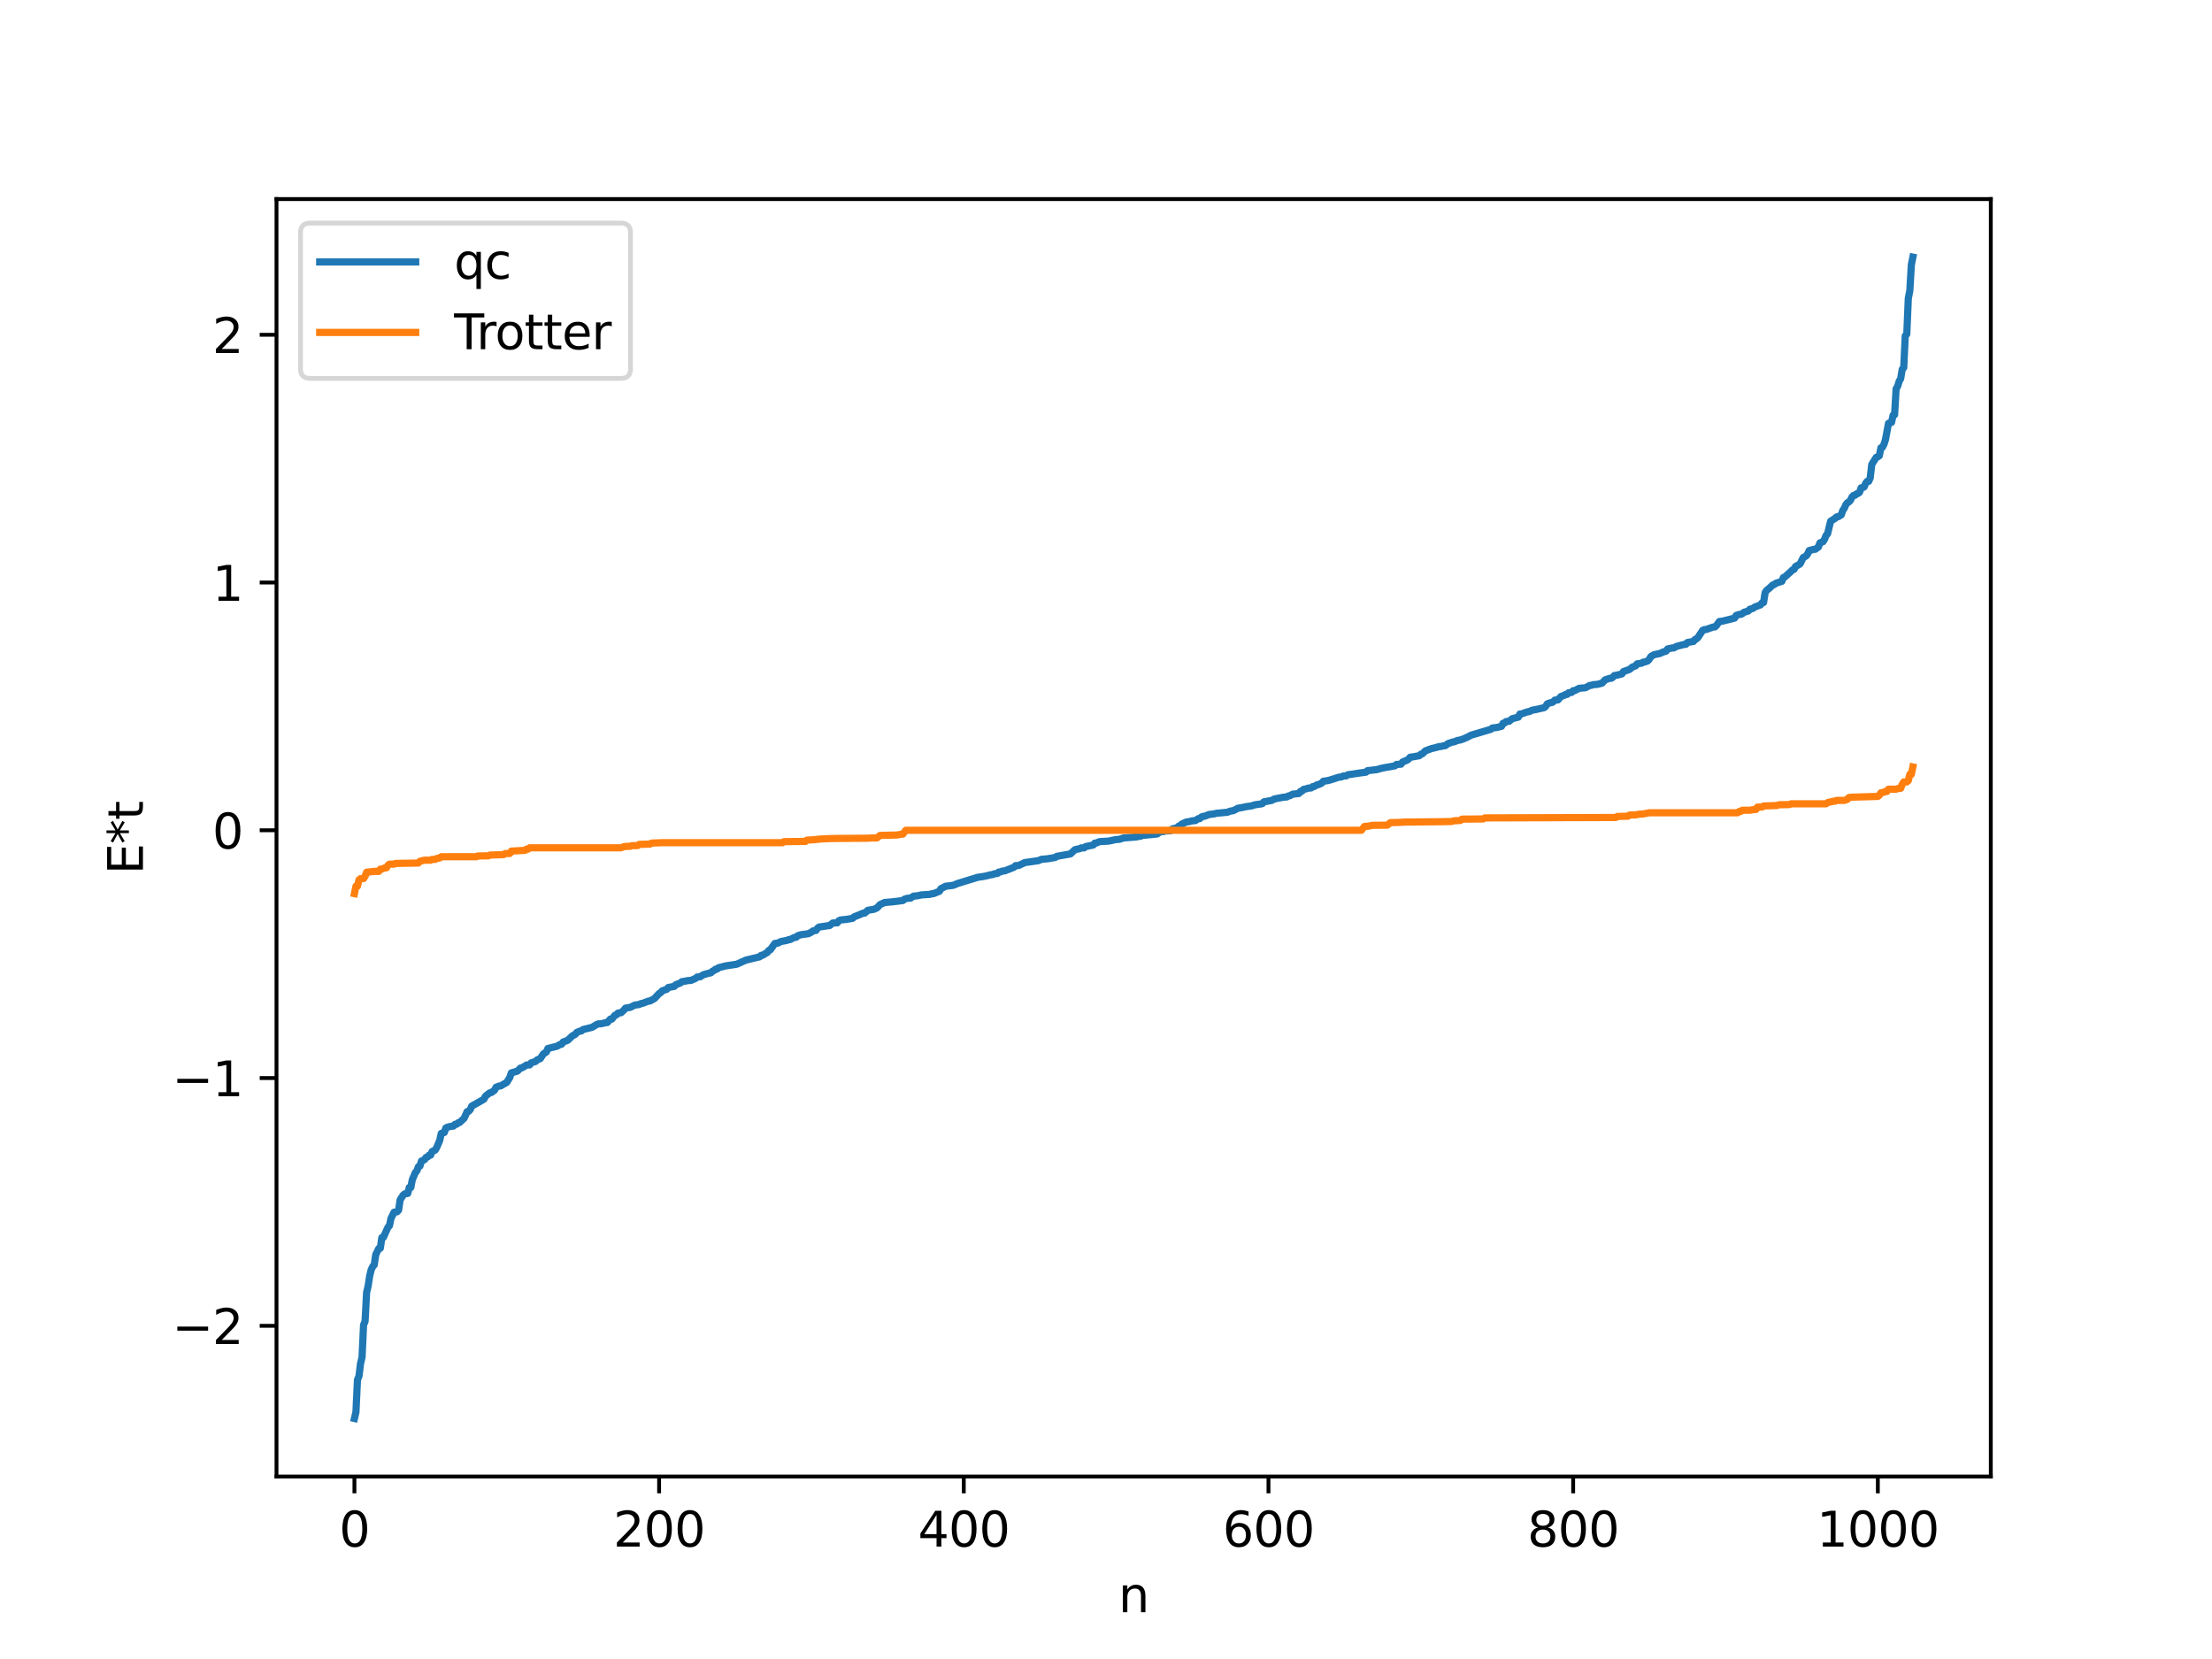 <?xml version="1.0" encoding="utf-8" standalone="no"?>
<!DOCTYPE svg PUBLIC "-//W3C//DTD SVG 1.1//EN"
  "http://www.w3.org/Graphics/SVG/1.1/DTD/svg11.dtd">
<svg xmlns:xlink="http://www.w3.org/1999/xlink" width="460.8pt" height="345.6pt" viewBox="0 0 460.8 345.6" xmlns="http://www.w3.org/2000/svg" version="1.1">
 <defs>
  <style type="text/css">*{stroke-linejoin: round; stroke-linecap: butt}</style>
 </defs>
 <g id="figure_1">
  <g id="patch_1">
   <path d="M 0 345.6 
L 460.8 345.6 
L 460.8 0 
L 0 0 
z
" style="fill: #ffffff"/>
  </g>
  <g id="axes_1">
   <g id="patch_2">
    <path d="M 57.6 307.584 
L 414.72 307.584 
L 414.72 41.472 
L 57.6 41.472 
z
" style="fill: #ffffff"/>
   </g>
   <g id="matplotlib.axis_1">
    <g id="xtick_1">
     <g id="line2d_1">
      <defs>
       <path id="mffe83aeb6c" d="M 0 0 
L 0 3.5 
" style="stroke: #000000; stroke-width: 0.8"/>
      </defs>
      <g>
       <use xlink:href="#mffe83aeb6c" x="73.833" y="307.584" style="stroke: #000000; stroke-width: 0.8"/>
      </g>
     </g>
     <g id="text_1">
      <!-- 0 -->
      <g transform="translate(70.651 322.182) scale(0.1 -0.1)">
       <defs>
        <path id="DejaVuSans-30" d="M 2034 4250 
Q 1547 4250 1301 3770 
Q 1056 3291 1056 2328 
Q 1056 1369 1301 889 
Q 1547 409 2034 409 
Q 2525 409 2770 889 
Q 3016 1369 3016 2328 
Q 3016 3291 2770 3770 
Q 2525 4250 2034 4250 
z
M 2034 4750 
Q 2819 4750 3233 4129 
Q 3647 3509 3647 2328 
Q 3647 1150 3233 529 
Q 2819 -91 2034 -91 
Q 1250 -91 836 529 
Q 422 1150 422 2328 
Q 422 3509 836 4129 
Q 1250 4750 2034 4750 
z
" transform="scale(0.016)"/>
       </defs>
       <use xlink:href="#DejaVuSans-30"/>
      </g>
     </g>
    </g>
    <g id="xtick_2">
     <g id="line2d_2">
      <g>
       <use xlink:href="#mffe83aeb6c" x="137.304" y="307.584" style="stroke: #000000; stroke-width: 0.8"/>
      </g>
     </g>
     <g id="text_2">
      <!-- 200 -->
      <g transform="translate(127.76 322.182) scale(0.1 -0.1)">
       <defs>
        <path id="DejaVuSans-32" d="M 1228 531 
L 3431 531 
L 3431 0 
L 469 0 
L 469 531 
Q 828 903 1448 1529 
Q 2069 2156 2228 2338 
Q 2531 2678 2651 2914 
Q 2772 3150 2772 3378 
Q 2772 3750 2511 3984 
Q 2250 4219 1831 4219 
Q 1534 4219 1204 4116 
Q 875 4013 500 3803 
L 500 4441 
Q 881 4594 1212 4672 
Q 1544 4750 1819 4750 
Q 2544 4750 2975 4387 
Q 3406 4025 3406 3419 
Q 3406 3131 3298 2873 
Q 3191 2616 2906 2266 
Q 2828 2175 2409 1742 
Q 1991 1309 1228 531 
z
" transform="scale(0.016)"/>
       </defs>
       <use xlink:href="#DejaVuSans-32"/>
       <use xlink:href="#DejaVuSans-30" x="63.623"/>
       <use xlink:href="#DejaVuSans-30" x="127.246"/>
      </g>
     </g>
    </g>
    <g id="xtick_3">
     <g id="line2d_3">
      <g>
       <use xlink:href="#mffe83aeb6c" x="200.775" y="307.584" style="stroke: #000000; stroke-width: 0.8"/>
      </g>
     </g>
     <g id="text_3">
      <!-- 400 -->
      <g transform="translate(191.231 322.182) scale(0.1 -0.1)">
       <defs>
        <path id="DejaVuSans-34" d="M 2419 4116 
L 825 1625 
L 2419 1625 
L 2419 4116 
z
M 2253 4666 
L 3047 4666 
L 3047 1625 
L 3713 1625 
L 3713 1100 
L 3047 1100 
L 3047 0 
L 2419 0 
L 2419 1100 
L 313 1100 
L 313 1709 
L 2253 4666 
z
" transform="scale(0.016)"/>
       </defs>
       <use xlink:href="#DejaVuSans-34"/>
       <use xlink:href="#DejaVuSans-30" x="63.623"/>
       <use xlink:href="#DejaVuSans-30" x="127.246"/>
      </g>
     </g>
    </g>
    <g id="xtick_4">
     <g id="line2d_4">
      <g>
       <use xlink:href="#mffe83aeb6c" x="264.246" y="307.584" style="stroke: #000000; stroke-width: 0.8"/>
      </g>
     </g>
     <g id="text_4">
      <!-- 600 -->
      <g transform="translate(254.702 322.182) scale(0.1 -0.1)">
       <defs>
        <path id="DejaVuSans-36" d="M 2113 2584 
Q 1688 2584 1439 2293 
Q 1191 2003 1191 1497 
Q 1191 994 1439 701 
Q 1688 409 2113 409 
Q 2538 409 2786 701 
Q 3034 994 3034 1497 
Q 3034 2003 2786 2293 
Q 2538 2584 2113 2584 
z
M 3366 4563 
L 3366 3988 
Q 3128 4100 2886 4159 
Q 2644 4219 2406 4219 
Q 1781 4219 1451 3797 
Q 1122 3375 1075 2522 
Q 1259 2794 1537 2939 
Q 1816 3084 2150 3084 
Q 2853 3084 3261 2657 
Q 3669 2231 3669 1497 
Q 3669 778 3244 343 
Q 2819 -91 2113 -91 
Q 1303 -91 875 529 
Q 447 1150 447 2328 
Q 447 3434 972 4092 
Q 1497 4750 2381 4750 
Q 2619 4750 2861 4703 
Q 3103 4656 3366 4563 
z
" transform="scale(0.016)"/>
       </defs>
       <use xlink:href="#DejaVuSans-36"/>
       <use xlink:href="#DejaVuSans-30" x="63.623"/>
       <use xlink:href="#DejaVuSans-30" x="127.246"/>
      </g>
     </g>
    </g>
    <g id="xtick_5">
     <g id="line2d_5">
      <g>
       <use xlink:href="#mffe83aeb6c" x="327.717" y="307.584" style="stroke: #000000; stroke-width: 0.8"/>
      </g>
     </g>
     <g id="text_5">
      <!-- 800 -->
      <g transform="translate(318.173 322.182) scale(0.1 -0.1)">
       <defs>
        <path id="DejaVuSans-38" d="M 2034 2216 
Q 1584 2216 1326 1975 
Q 1069 1734 1069 1313 
Q 1069 891 1326 650 
Q 1584 409 2034 409 
Q 2484 409 2743 651 
Q 3003 894 3003 1313 
Q 3003 1734 2745 1975 
Q 2488 2216 2034 2216 
z
M 1403 2484 
Q 997 2584 770 2862 
Q 544 3141 544 3541 
Q 544 4100 942 4425 
Q 1341 4750 2034 4750 
Q 2731 4750 3128 4425 
Q 3525 4100 3525 3541 
Q 3525 3141 3298 2862 
Q 3072 2584 2669 2484 
Q 3125 2378 3379 2068 
Q 3634 1759 3634 1313 
Q 3634 634 3220 271 
Q 2806 -91 2034 -91 
Q 1263 -91 848 271 
Q 434 634 434 1313 
Q 434 1759 690 2068 
Q 947 2378 1403 2484 
z
M 1172 3481 
Q 1172 3119 1398 2916 
Q 1625 2713 2034 2713 
Q 2441 2713 2670 2916 
Q 2900 3119 2900 3481 
Q 2900 3844 2670 4047 
Q 2441 4250 2034 4250 
Q 1625 4250 1398 4047 
Q 1172 3844 1172 3481 
z
" transform="scale(0.016)"/>
       </defs>
       <use xlink:href="#DejaVuSans-38"/>
       <use xlink:href="#DejaVuSans-30" x="63.623"/>
       <use xlink:href="#DejaVuSans-30" x="127.246"/>
      </g>
     </g>
    </g>
    <g id="xtick_6">
     <g id="line2d_6">
      <g>
       <use xlink:href="#mffe83aeb6c" x="391.188" y="307.584" style="stroke: #000000; stroke-width: 0.8"/>
      </g>
     </g>
     <g id="text_6">
      <!-- 1000 -->
      <g transform="translate(378.463 322.182) scale(0.1 -0.1)">
       <defs>
        <path id="DejaVuSans-31" d="M 794 531 
L 1825 531 
L 1825 4091 
L 703 3866 
L 703 4441 
L 1819 4666 
L 2450 4666 
L 2450 531 
L 3481 531 
L 3481 0 
L 794 0 
L 794 531 
z
" transform="scale(0.016)"/>
       </defs>
       <use xlink:href="#DejaVuSans-31"/>
       <use xlink:href="#DejaVuSans-30" x="63.623"/>
       <use xlink:href="#DejaVuSans-30" x="127.246"/>
       <use xlink:href="#DejaVuSans-30" x="190.869"/>
      </g>
     </g>
    </g>
    <g id="text_7">
     <!-- n -->
     <g transform="translate(232.991 335.861) scale(0.1 -0.1)">
      <defs>
       <path id="DejaVuSans-6e" d="M 3513 2113 
L 3513 0 
L 2938 0 
L 2938 2094 
Q 2938 2591 2744 2837 
Q 2550 3084 2163 3084 
Q 1697 3084 1428 2787 
Q 1159 2491 1159 1978 
L 1159 0 
L 581 0 
L 581 3500 
L 1159 3500 
L 1159 2956 
Q 1366 3272 1645 3428 
Q 1925 3584 2291 3584 
Q 2894 3584 3203 3211 
Q 3513 2838 3513 2113 
z
" transform="scale(0.016)"/>
      </defs>
      <use xlink:href="#DejaVuSans-6e"/>
     </g>
    </g>
   </g>
   <g id="matplotlib.axis_2">
    <g id="ytick_1">
     <g id="line2d_7">
      <defs>
       <path id="me63accf924" d="M 0 0 
L -3.5 0 
" style="stroke: #000000; stroke-width: 0.8"/>
      </defs>
      <g>
       <use xlink:href="#me63accf924" x="57.6" y="276.188" style="stroke: #000000; stroke-width: 0.8"/>
      </g>
     </g>
     <g id="text_8">
      <!-- −2 -->
      <g transform="translate(35.858 279.987) scale(0.1 -0.1)">
       <defs>
        <path id="DejaVuSans-2212" d="M 678 2272 
L 4684 2272 
L 4684 1741 
L 678 1741 
L 678 2272 
z
" transform="scale(0.016)"/>
       </defs>
       <use xlink:href="#DejaVuSans-2212"/>
       <use xlink:href="#DejaVuSans-32" x="83.789"/>
      </g>
     </g>
    </g>
    <g id="ytick_2">
     <g id="line2d_8">
      <g>
       <use xlink:href="#me63accf924" x="57.6" y="224.575" style="stroke: #000000; stroke-width: 0.8"/>
      </g>
     </g>
     <g id="text_9">
      <!-- −1 -->
      <g transform="translate(35.858 228.375) scale(0.1 -0.1)">
       <use xlink:href="#DejaVuSans-2212"/>
       <use xlink:href="#DejaVuSans-31" x="83.789"/>
      </g>
     </g>
    </g>
    <g id="ytick_3">
     <g id="line2d_9">
      <g>
       <use xlink:href="#me63accf924" x="57.6" y="172.963" style="stroke: #000000; stroke-width: 0.8"/>
      </g>
     </g>
     <g id="text_10">
      <!-- 0 -->
      <g transform="translate(44.237 176.763) scale(0.1 -0.1)">
       <use xlink:href="#DejaVuSans-30"/>
      </g>
     </g>
    </g>
    <g id="ytick_4">
     <g id="line2d_10">
      <g>
       <use xlink:href="#me63accf924" x="57.6" y="121.351" style="stroke: #000000; stroke-width: 0.8"/>
      </g>
     </g>
     <g id="text_11">
      <!-- 1 -->
      <g transform="translate(44.237 125.151) scale(0.1 -0.1)">
       <use xlink:href="#DejaVuSans-31"/>
      </g>
     </g>
    </g>
    <g id="ytick_5">
     <g id="line2d_11">
      <g>
       <use xlink:href="#me63accf924" x="57.6" y="69.739" style="stroke: #000000; stroke-width: 0.8"/>
      </g>
     </g>
     <g id="text_12">
      <!-- 2 -->
      <g transform="translate(44.237 73.539) scale(0.1 -0.1)">
       <use xlink:href="#DejaVuSans-32"/>
      </g>
     </g>
    </g>
    <g id="text_13">
     <!-- E*t -->
     <g transform="translate(29.778 182.148) rotate(-90) scale(0.1 -0.1)">
      <defs>
       <path id="DejaVuSans-45" d="M 628 4666 
L 3578 4666 
L 3578 4134 
L 1259 4134 
L 1259 2753 
L 3481 2753 
L 3481 2222 
L 1259 2222 
L 1259 531 
L 3634 531 
L 3634 0 
L 628 0 
L 628 4666 
z
" transform="scale(0.016)"/>
       <path id="DejaVuSans-2a" d="M 3009 3897 
L 1888 3291 
L 3009 2681 
L 2828 2375 
L 1778 3009 
L 1778 1831 
L 1422 1831 
L 1422 3009 
L 372 2375 
L 191 2681 
L 1313 3291 
L 191 3897 
L 372 4206 
L 1422 3572 
L 1422 4750 
L 1778 4750 
L 1778 3572 
L 2828 4206 
L 3009 3897 
z
" transform="scale(0.016)"/>
       <path id="DejaVuSans-74" d="M 1172 4494 
L 1172 3500 
L 2356 3500 
L 2356 3053 
L 1172 3053 
L 1172 1153 
Q 1172 725 1289 603 
Q 1406 481 1766 481 
L 2356 481 
L 2356 0 
L 1766 0 
Q 1100 0 847 248 
Q 594 497 594 1153 
L 594 3053 
L 172 3053 
L 172 3500 
L 594 3500 
L 594 4494 
L 1172 4494 
z
" transform="scale(0.016)"/>
      </defs>
      <use xlink:href="#DejaVuSans-45"/>
      <use xlink:href="#DejaVuSans-2a" x="63.184"/>
      <use xlink:href="#DejaVuSans-74" x="113.184"/>
     </g>
    </g>
   </g>
   <g id="line2d_12">
    <path d="M 73.833 295.488 
L 74.15 294.163 
L 74.467 287.426 
L 74.785 286.669 
L 75.102 284.071 
L 75.42 282.747 
L 75.737 276.009 
L 76.054 275.252 
L 76.372 269.233 
L 76.689 267.904 
L 77.006 265.836 
L 77.324 264.512 
L 77.641 263.855 
L 77.958 263.499 
L 78.276 261.349 
L 78.91 260.079 
L 79.228 260.025 
L 79.545 257.816 
L 79.862 257.774 
L 80.815 255.666 
L 81.132 255.331 
L 81.449 253.83 
L 82.084 252.531 
L 82.719 252.438 
L 83.036 252.082 
L 83.353 249.933 
L 83.988 248.973 
L 84.305 248.703 
L 84.94 248.608 
L 85.258 247.378 
L 85.575 247.378 
L 85.892 245.767 
L 86.527 244.249 
L 86.844 243.914 
L 87.162 243.041 
L 87.479 242.918 
L 87.796 241.871 
L 88.431 241.588 
L 88.748 241.114 
L 89.066 241.019 
L 89.383 240.648 
L 89.7 240.641 
L 90.018 239.884 
L 90.653 239.581 
L 90.97 239.054 
L 91.605 237.556 
L 91.922 236.113 
L 92.557 235.917 
L 92.874 234.978 
L 93.191 234.821 
L 93.826 234.657 
L 94.461 234.583 
L 94.778 234.222 
L 95.096 234.203 
L 95.413 233.911 
L 95.73 233.847 
L 96.682 232.956 
L 97.317 231.567 
L 97.634 231.501 
L 97.952 231.153 
L 98.269 230.428 
L 100.808 228.99 
L 101.125 228.355 
L 101.76 227.854 
L 102.077 227.637 
L 102.395 227.575 
L 103.029 227.097 
L 103.347 226.484 
L 103.981 226.246 
L 104.299 226.215 
L 105.568 225.484 
L 106.203 224.45 
L 106.52 223.504 
L 107.79 223.126 
L 108.424 222.494 
L 108.742 222.448 
L 109.377 222.079 
L 109.694 221.852 
L 110.329 221.84 
L 110.646 221.421 
L 111.598 221.106 
L 111.915 220.775 
L 112.55 220.528 
L 113.185 219.56 
L 113.82 219.147 
L 114.137 218.421 
L 116.041 217.947 
L 116.676 217.574 
L 116.993 217.533 
L 117.31 217.07 
L 118.262 216.714 
L 119.215 215.81 
L 119.849 215.457 
L 120.167 215.067 
L 120.801 214.798 
L 121.119 214.764 
L 121.436 214.479 
L 123.34 214.007 
L 124.292 213.435 
L 124.61 213.296 
L 125.244 213.267 
L 126.196 213.032 
L 126.514 213.015 
L 127.148 212.294 
L 127.466 212.291 
L 128.1 211.498 
L 128.418 211.407 
L 128.735 211.051 
L 129.37 210.969 
L 130.005 210.389 
L 130.322 210.005 
L 131.274 209.858 
L 132.226 209.385 
L 133.178 209.255 
L 133.496 209.065 
L 133.813 209.03 
L 135.082 208.546 
L 135.4 208.53 
L 136.352 208 
L 137.304 206.974 
L 137.621 206.796 
L 137.939 206.417 
L 138.891 206.09 
L 139.208 205.72 
L 140.477 205.472 
L 140.795 205.13 
L 141.747 204.765 
L 142.064 204.496 
L 142.699 204.393 
L 143.334 204.272 
L 143.968 204.231 
L 144.92 203.806 
L 145.238 203.523 
L 145.872 203.474 
L 146.507 203.061 
L 147.459 202.781 
L 148.094 202.65 
L 148.411 202.325 
L 148.729 202.188 
L 149.046 201.903 
L 149.363 201.88 
L 149.681 201.598 
L 150.315 201.43 
L 151.267 201.197 
L 152.22 201.058 
L 153.489 200.862 
L 155.393 200.008 
L 158.249 199.323 
L 158.567 199.013 
L 158.884 198.989 
L 159.519 198.592 
L 159.836 198.434 
L 160.153 197.978 
L 160.471 197.861 
L 161.423 196.533 
L 162.058 196.461 
L 162.692 196.134 
L 163.962 195.898 
L 164.279 195.738 
L 164.596 195.73 
L 165.231 195.405 
L 165.548 195.259 
L 165.866 195.252 
L 166.183 194.931 
L 166.818 194.725 
L 168.405 194.504 
L 169.039 194.179 
L 169.357 193.927 
L 169.991 193.831 
L 170.309 193.356 
L 170.626 193.124 
L 172.848 192.789 
L 173.482 192.275 
L 174.434 192.239 
L 174.752 191.8 
L 175.069 191.656 
L 176.339 191.519 
L 177.608 191.311 
L 177.925 190.999 
L 178.877 190.62 
L 179.829 190.215 
L 180.147 190.206 
L 180.781 189.637 
L 182.051 189.42 
L 182.686 189.14 
L 183.32 188.45 
L 184.272 188.01 
L 185.859 187.873 
L 188.081 187.601 
L 188.398 187.316 
L 189.033 187.127 
L 189.667 187.099 
L 190.302 186.685 
L 191.254 186.588 
L 191.889 186.433 
L 193.793 186.301 
L 194.11 186.179 
L 194.428 186.175 
L 195.697 185.673 
L 196.015 185.114 
L 196.649 184.809 
L 196.967 184.62 
L 198.553 184.432 
L 199.505 184.042 
L 203.631 182.772 
L 205.218 182.524 
L 206.487 182.209 
L 206.805 182.195 
L 207.122 182.029 
L 207.757 181.957 
L 208.074 181.661 
L 208.391 181.654 
L 208.709 181.487 
L 209.343 181.402 
L 211.248 180.657 
L 211.565 180.326 
L 212.2 180.301 
L 213.152 179.854 
L 213.469 179.688 
L 214.421 179.564 
L 216.325 179.286 
L 216.96 179.006 
L 218.229 178.899 
L 219.181 178.736 
L 219.816 178.63 
L 220.134 178.396 
L 222.99 177.887 
L 223.942 177.003 
L 224.577 176.86 
L 224.894 176.815 
L 225.211 176.633 
L 225.846 176.626 
L 226.163 176.359 
L 227.75 176.032 
L 228.067 175.634 
L 228.385 175.615 
L 229.02 175.332 
L 230.924 175.219 
L 232.51 174.884 
L 233.145 174.853 
L 234.097 174.553 
L 236.636 174.364 
L 237.271 174.22 
L 237.588 174.213 
L 237.905 174.04 
L 240.444 173.803 
L 241.079 173.72 
L 241.714 173.259 
L 242.348 173.242 
L 242.666 173.11 
L 243.935 173.041 
L 244.253 172.665 
L 244.887 172.513 
L 245.205 172.445 
L 245.522 172.11 
L 245.839 172.004 
L 246.157 171.679 
L 247.109 171.251 
L 247.743 171.153 
L 248.378 170.996 
L 249.013 170.941 
L 249.648 170.532 
L 249.965 170.517 
L 250.282 170.197 
L 250.6 170.05 
L 250.917 170.046 
L 251.869 169.673 
L 252.821 169.559 
L 253.456 169.416 
L 255.677 169.209 
L 256.312 168.969 
L 256.947 168.866 
L 257.899 168.363 
L 258.851 168.21 
L 259.486 168.059 
L 260.755 167.879 
L 261.39 167.66 
L 262.659 167.48 
L 262.977 167.41 
L 263.294 167.039 
L 264.881 166.751 
L 265.515 166.43 
L 266.15 166.307 
L 267.42 166.065 
L 268.054 166.023 
L 268.372 165.816 
L 268.689 165.771 
L 269.324 165.428 
L 270.276 165.341 
L 270.593 165.294 
L 270.91 164.859 
L 271.228 164.815 
L 271.545 164.444 
L 272.18 164.311 
L 272.497 164.178 
L 273.132 164.144 
L 273.449 163.867 
L 273.767 163.845 
L 274.401 163.472 
L 274.719 163.436 
L 275.353 163.126 
L 275.671 162.754 
L 276.623 162.607 
L 277.258 162.434 
L 278.844 161.924 
L 279.479 161.841 
L 279.796 161.661 
L 280.431 161.633 
L 280.748 161.406 
L 282.97 161.074 
L 283.922 160.942 
L 284.557 160.857 
L 284.874 160.546 
L 286.778 160.329 
L 287.73 160.067 
L 288.365 159.928 
L 290.586 159.538 
L 290.904 159.252 
L 291.856 159.192 
L 292.173 158.747 
L 293.125 158.345 
L 293.443 158.132 
L 293.76 157.746 
L 294.395 157.658 
L 295.664 157.427 
L 295.981 157.124 
L 296.299 157.035 
L 296.934 156.416 
L 298.203 155.948 
L 299.472 155.638 
L 299.79 155.516 
L 300.107 155.515 
L 300.742 155.367 
L 301.059 155.336 
L 301.694 154.886 
L 302.646 154.568 
L 302.963 154.525 
L 303.598 154.258 
L 304.233 154.143 
L 304.867 153.922 
L 305.82 153.491 
L 306.454 153.154 
L 310.58 151.924 
L 310.897 151.656 
L 311.849 151.539 
L 312.801 151.302 
L 313.119 150.669 
L 313.436 150.611 
L 313.753 150.312 
L 314.388 150.254 
L 315.023 149.713 
L 316.292 149.395 
L 316.61 148.74 
L 316.927 148.735 
L 318.196 148.279 
L 318.514 148.264 
L 319.148 147.955 
L 320.1 147.777 
L 321.687 147.417 
L 322.005 147.14 
L 322.322 146.623 
L 322.957 146.39 
L 323.274 146.361 
L 323.591 146.178 
L 323.909 145.84 
L 324.543 145.803 
L 325.178 145.088 
L 325.813 144.868 
L 326.13 144.674 
L 326.448 144.66 
L 326.765 144.32 
L 327.4 144.246 
L 327.717 143.878 
L 328.034 143.873 
L 328.986 143.378 
L 330.256 143.278 
L 331.208 142.774 
L 331.525 142.773 
L 331.843 142.637 
L 332.795 142.558 
L 333.747 142.305 
L 334.381 141.624 
L 335.334 141.302 
L 335.651 141.297 
L 335.968 141.111 
L 336.286 140.732 
L 336.92 140.629 
L 337.872 140.385 
L 338.19 139.903 
L 339.459 139.459 
L 340.094 138.933 
L 340.729 138.713 
L 341.046 138.298 
L 341.998 138.147 
L 342.315 137.929 
L 342.633 137.91 
L 343.267 137.673 
L 343.585 137.317 
L 343.902 136.785 
L 344.537 136.395 
L 345.806 136.124 
L 346.441 135.827 
L 347.076 135.647 
L 347.393 135.191 
L 348.345 134.978 
L 348.662 134.978 
L 349.297 134.642 
L 350.884 134.233 
L 351.201 134.222 
L 351.519 133.847 
L 352.471 133.677 
L 352.788 133.626 
L 353.105 133.211 
L 353.423 133.081 
L 353.74 132.759 
L 354.692 131.322 
L 355.01 131.166 
L 355.327 131.165 
L 355.962 130.942 
L 356.914 130.609 
L 357.231 130.603 
L 357.548 130.328 
L 358.183 129.463 
L 358.818 129.399 
L 361.357 128.76 
L 361.674 128.209 
L 362.309 127.996 
L 362.626 127.991 
L 362.943 127.855 
L 363.261 127.57 
L 364.213 127.273 
L 364.53 126.908 
L 365.165 126.746 
L 365.482 126.494 
L 366.752 126 
L 367.069 125.585 
L 367.386 125.515 
L 367.704 123.459 
L 368.021 122.988 
L 368.656 122.479 
L 369.291 121.865 
L 369.608 121.778 
L 369.925 121.509 
L 371.195 121.106 
L 371.512 120.309 
L 371.829 120.184 
L 373.099 119.037 
L 373.416 118.715 
L 373.734 118.609 
L 374.051 117.999 
L 374.686 117.666 
L 375.003 117.443 
L 375.638 116.157 
L 376.272 115.796 
L 376.59 115.344 
L 376.907 114.679 
L 377.859 114.443 
L 378.177 114.411 
L 378.811 113.95 
L 379.129 113.085 
L 379.763 112.85 
L 380.081 112.356 
L 380.398 111.544 
L 380.715 111.211 
L 381.35 108.576 
L 382.302 107.973 
L 382.62 107.668 
L 382.937 107.64 
L 383.572 107.253 
L 383.889 106.324 
L 384.206 105.868 
L 384.524 105.145 
L 384.841 104.73 
L 385.158 104.562 
L 385.476 104.229 
L 385.793 103.551 
L 386.11 103.216 
L 386.428 103.177 
L 386.745 102.886 
L 387.062 102.802 
L 387.38 102.553 
L 387.697 101.621 
L 388.015 101.594 
L 388.332 101.432 
L 388.649 100.686 
L 388.967 100.277 
L 389.284 100.271 
L 389.601 99.557 
L 389.919 96.761 
L 390.871 95.26 
L 391.188 95.167 
L 391.505 94.927 
L 391.823 93.295 
L 392.14 93.189 
L 392.458 92.575 
L 392.775 91.595 
L 393.41 88.185 
L 394.044 87.992 
L 394.362 86.508 
L 394.679 86.398 
L 394.996 81.01 
L 395.314 80.476 
L 395.631 79.416 
L 395.948 78.882 
L 396.266 76.928 
L 396.583 76.595 
L 396.9 69.946 
L 397.218 69.613 
L 397.535 62.144 
L 397.853 60.55 
L 398.17 55.162 
L 398.487 53.568 
L 398.487 53.568 
" clip-path="url(#ped4bb00565)" style="fill: none; stroke: #1f77b4; stroke-width: 1.5; stroke-linecap: square"/>
   </g>
   <g id="line2d_13">
    <path d="M 73.833 186.156 
L 74.15 184.617 
L 74.467 184.617 
L 74.785 183.301 
L 75.102 183.028 
L 75.737 183.028 
L 76.054 182.535 
L 76.372 181.704 
L 77.958 181.525 
L 78.91 181.525 
L 79.228 181.056 
L 79.545 181.056 
L 80.18 180.781 
L 80.497 180.781 
L 80.815 180.262 
L 81.132 180.018 
L 82.084 180.014 
L 82.401 179.87 
L 87.162 179.782 
L 87.479 179.407 
L 88.431 179.194 
L 89.7 179.194 
L 90.018 179.027 
L 90.653 179.027 
L 90.97 178.834 
L 91.605 178.734 
L 91.922 178.475 
L 99.221 178.475 
L 99.539 178.321 
L 101.76 178.284 
L 102.077 178.125 
L 104.934 178.026 
L 105.251 177.807 
L 106.203 177.796 
L 106.52 177.302 
L 109.377 177.139 
L 109.694 176.889 
L 110.011 176.889 
L 110.329 176.613 
L 129.37 176.613 
L 130.005 176.366 
L 130.639 176.308 
L 131.274 176.299 
L 131.591 176.171 
L 132.861 176.141 
L 133.178 175.894 
L 135.4 175.843 
L 135.717 175.632 
L 137.939 175.544 
L 163.01 175.544 
L 163.327 175.325 
L 167.77 175.285 
L 168.087 175.015 
L 169.357 174.943 
L 170.943 174.784 
L 172.53 174.706 
L 173.8 174.672 
L 180.781 174.615 
L 181.734 174.558 
L 182.686 174.558 
L 183.32 174.032 
L 186.811 173.951 
L 187.446 173.835 
L 188.081 173.757 
L 188.715 172.963 
L 283.605 172.963 
L 284.239 172.17 
L 285.191 172.092 
L 285.826 171.93 
L 289 171.894 
L 289.634 171.369 
L 291.856 171.312 
L 292.491 171.255 
L 300.424 171.176 
L 301.694 171.143 
L 302.329 171.143 
L 302.963 170.984 
L 304.233 170.912 
L 304.55 170.641 
L 308.993 170.601 
L 309.31 170.383 
L 336.603 170.295 
L 336.92 170.084 
L 339.142 170.032 
L 339.459 169.785 
L 340.729 169.756 
L 341.363 169.618 
L 342.315 169.561 
L 343.585 169.314 
L 361.991 169.314 
L 362.309 169.038 
L 362.626 169.038 
L 362.943 168.788 
L 364.53 168.788 
L 365.165 168.674 
L 365.8 168.625 
L 366.117 168.131 
L 367.069 168.12 
L 367.386 167.901 
L 370.243 167.802 
L 370.56 167.642 
L 372.781 167.606 
L 373.099 167.452 
L 380.398 167.452 
L 380.715 167.193 
L 381.985 166.899 
L 382.302 166.899 
L 382.62 166.733 
L 384.206 166.733 
L 384.841 166.52 
L 385.158 166.144 
L 385.793 166.065 
L 391.188 165.908 
L 391.505 165.664 
L 391.823 165.146 
L 392.458 165.041 
L 392.775 164.871 
L 393.092 164.871 
L 393.41 164.402 
L 394.996 164.402 
L 395.314 164.274 
L 395.948 164.223 
L 396.266 163.391 
L 396.583 162.899 
L 397.218 162.899 
L 397.535 162.626 
L 397.853 161.31 
L 398.17 161.31 
L 398.487 159.77 
L 398.487 159.77 
" clip-path="url(#ped4bb00565)" style="fill: none; stroke: #ff7f0e; stroke-width: 1.5; stroke-linecap: square"/>
   </g>
   <g id="patch_3">
    <path d="M 57.6 307.584 
L 57.6 41.472 
" style="fill: none; stroke: #000000; stroke-width: 0.8; stroke-linejoin: miter; stroke-linecap: square"/>
   </g>
   <g id="patch_4">
    <path d="M 414.72 307.584 
L 414.72 41.472 
" style="fill: none; stroke: #000000; stroke-width: 0.8; stroke-linejoin: miter; stroke-linecap: square"/>
   </g>
   <g id="patch_5">
    <path d="M 57.6 307.584 
L 414.72 307.584 
" style="fill: none; stroke: #000000; stroke-width: 0.8; stroke-linejoin: miter; stroke-linecap: square"/>
   </g>
   <g id="patch_6">
    <path d="M 57.6 41.472 
L 414.72 41.472 
" style="fill: none; stroke: #000000; stroke-width: 0.8; stroke-linejoin: miter; stroke-linecap: square"/>
   </g>
   <g id="legend_1">
    <g id="patch_7">
     <path d="M 64.6 78.828 
L 129.342 78.828 
Q 131.342 78.828 131.342 76.828 
L 131.342 48.472 
Q 131.342 46.472 129.342 46.472 
L 64.6 46.472 
Q 62.6 46.472 62.6 48.472 
L 62.6 76.828 
Q 62.6 78.828 64.6 78.828 
z
" style="fill: #ffffff; opacity: 0.8; stroke: #cccccc; stroke-linejoin: miter"/>
    </g>
    <g id="line2d_14">
     <path d="M 66.6 54.57 
L 76.6 54.57 
L 86.6 54.57 
" style="fill: none; stroke: #1f77b4; stroke-width: 1.5; stroke-linecap: square"/>
    </g>
    <g id="text_14">
     <!-- qc -->
     <g transform="translate(94.6 58.07) scale(0.1 -0.1)">
      <defs>
       <path id="DejaVuSans-71" d="M 947 1747 
Q 947 1113 1208 752 
Q 1469 391 1925 391 
Q 2381 391 2643 752 
Q 2906 1113 2906 1747 
Q 2906 2381 2643 2742 
Q 2381 3103 1925 3103 
Q 1469 3103 1208 2742 
Q 947 2381 947 1747 
z
M 2906 525 
Q 2725 213 2448 61 
Q 2172 -91 1784 -91 
Q 1150 -91 751 415 
Q 353 922 353 1747 
Q 353 2572 751 3078 
Q 1150 3584 1784 3584 
Q 2172 3584 2448 3432 
Q 2725 3281 2906 2969 
L 2906 3500 
L 3481 3500 
L 3481 -1331 
L 2906 -1331 
L 2906 525 
z
" transform="scale(0.016)"/>
       <path id="DejaVuSans-63" d="M 3122 3366 
L 3122 2828 
Q 2878 2963 2633 3030 
Q 2388 3097 2138 3097 
Q 1578 3097 1268 2742 
Q 959 2388 959 1747 
Q 959 1106 1268 751 
Q 1578 397 2138 397 
Q 2388 397 2633 464 
Q 2878 531 3122 666 
L 3122 134 
Q 2881 22 2623 -34 
Q 2366 -91 2075 -91 
Q 1284 -91 818 406 
Q 353 903 353 1747 
Q 353 2603 823 3093 
Q 1294 3584 2113 3584 
Q 2378 3584 2631 3529 
Q 2884 3475 3122 3366 
z
" transform="scale(0.016)"/>
      </defs>
      <use xlink:href="#DejaVuSans-71"/>
      <use xlink:href="#DejaVuSans-63" x="63.477"/>
     </g>
    </g>
    <g id="line2d_15">
     <path d="M 66.6 69.249 
L 76.6 69.249 
L 86.6 69.249 
" style="fill: none; stroke: #ff7f0e; stroke-width: 1.5; stroke-linecap: square"/>
    </g>
    <g id="text_15">
     <!-- Trotter -->
     <g transform="translate(94.6 72.749) scale(0.1 -0.1)">
      <defs>
       <path id="DejaVuSans-54" d="M -19 4666 
L 3928 4666 
L 3928 4134 
L 2272 4134 
L 2272 0 
L 1638 0 
L 1638 4134 
L -19 4134 
L -19 4666 
z
" transform="scale(0.016)"/>
       <path id="DejaVuSans-72" d="M 2631 2963 
Q 2534 3019 2420 3045 
Q 2306 3072 2169 3072 
Q 1681 3072 1420 2755 
Q 1159 2438 1159 1844 
L 1159 0 
L 581 0 
L 581 3500 
L 1159 3500 
L 1159 2956 
Q 1341 3275 1631 3429 
Q 1922 3584 2338 3584 
Q 2397 3584 2469 3576 
Q 2541 3569 2628 3553 
L 2631 2963 
z
" transform="scale(0.016)"/>
       <path id="DejaVuSans-6f" d="M 1959 3097 
Q 1497 3097 1228 2736 
Q 959 2375 959 1747 
Q 959 1119 1226 758 
Q 1494 397 1959 397 
Q 2419 397 2687 759 
Q 2956 1122 2956 1747 
Q 2956 2369 2687 2733 
Q 2419 3097 1959 3097 
z
M 1959 3584 
Q 2709 3584 3137 3096 
Q 3566 2609 3566 1747 
Q 3566 888 3137 398 
Q 2709 -91 1959 -91 
Q 1206 -91 779 398 
Q 353 888 353 1747 
Q 353 2609 779 3096 
Q 1206 3584 1959 3584 
z
" transform="scale(0.016)"/>
       <path id="DejaVuSans-65" d="M 3597 1894 
L 3597 1613 
L 953 1613 
Q 991 1019 1311 708 
Q 1631 397 2203 397 
Q 2534 397 2845 478 
Q 3156 559 3463 722 
L 3463 178 
Q 3153 47 2828 -22 
Q 2503 -91 2169 -91 
Q 1331 -91 842 396 
Q 353 884 353 1716 
Q 353 2575 817 3079 
Q 1281 3584 2069 3584 
Q 2775 3584 3186 3129 
Q 3597 2675 3597 1894 
z
M 3022 2063 
Q 3016 2534 2758 2815 
Q 2500 3097 2075 3097 
Q 1594 3097 1305 2825 
Q 1016 2553 972 2059 
L 3022 2063 
z
" transform="scale(0.016)"/>
      </defs>
      <use xlink:href="#DejaVuSans-54"/>
      <use xlink:href="#DejaVuSans-72" x="46.334"/>
      <use xlink:href="#DejaVuSans-6f" x="85.197"/>
      <use xlink:href="#DejaVuSans-74" x="146.379"/>
      <use xlink:href="#DejaVuSans-74" x="185.588"/>
      <use xlink:href="#DejaVuSans-65" x="224.797"/>
      <use xlink:href="#DejaVuSans-72" x="286.32"/>
     </g>
    </g>
   </g>
  </g>
 </g>
 <defs>
  <clipPath id="ped4bb00565">
   <rect x="57.6" y="41.472" width="357.12" height="266.112"/>
  </clipPath>
 </defs>
</svg>
